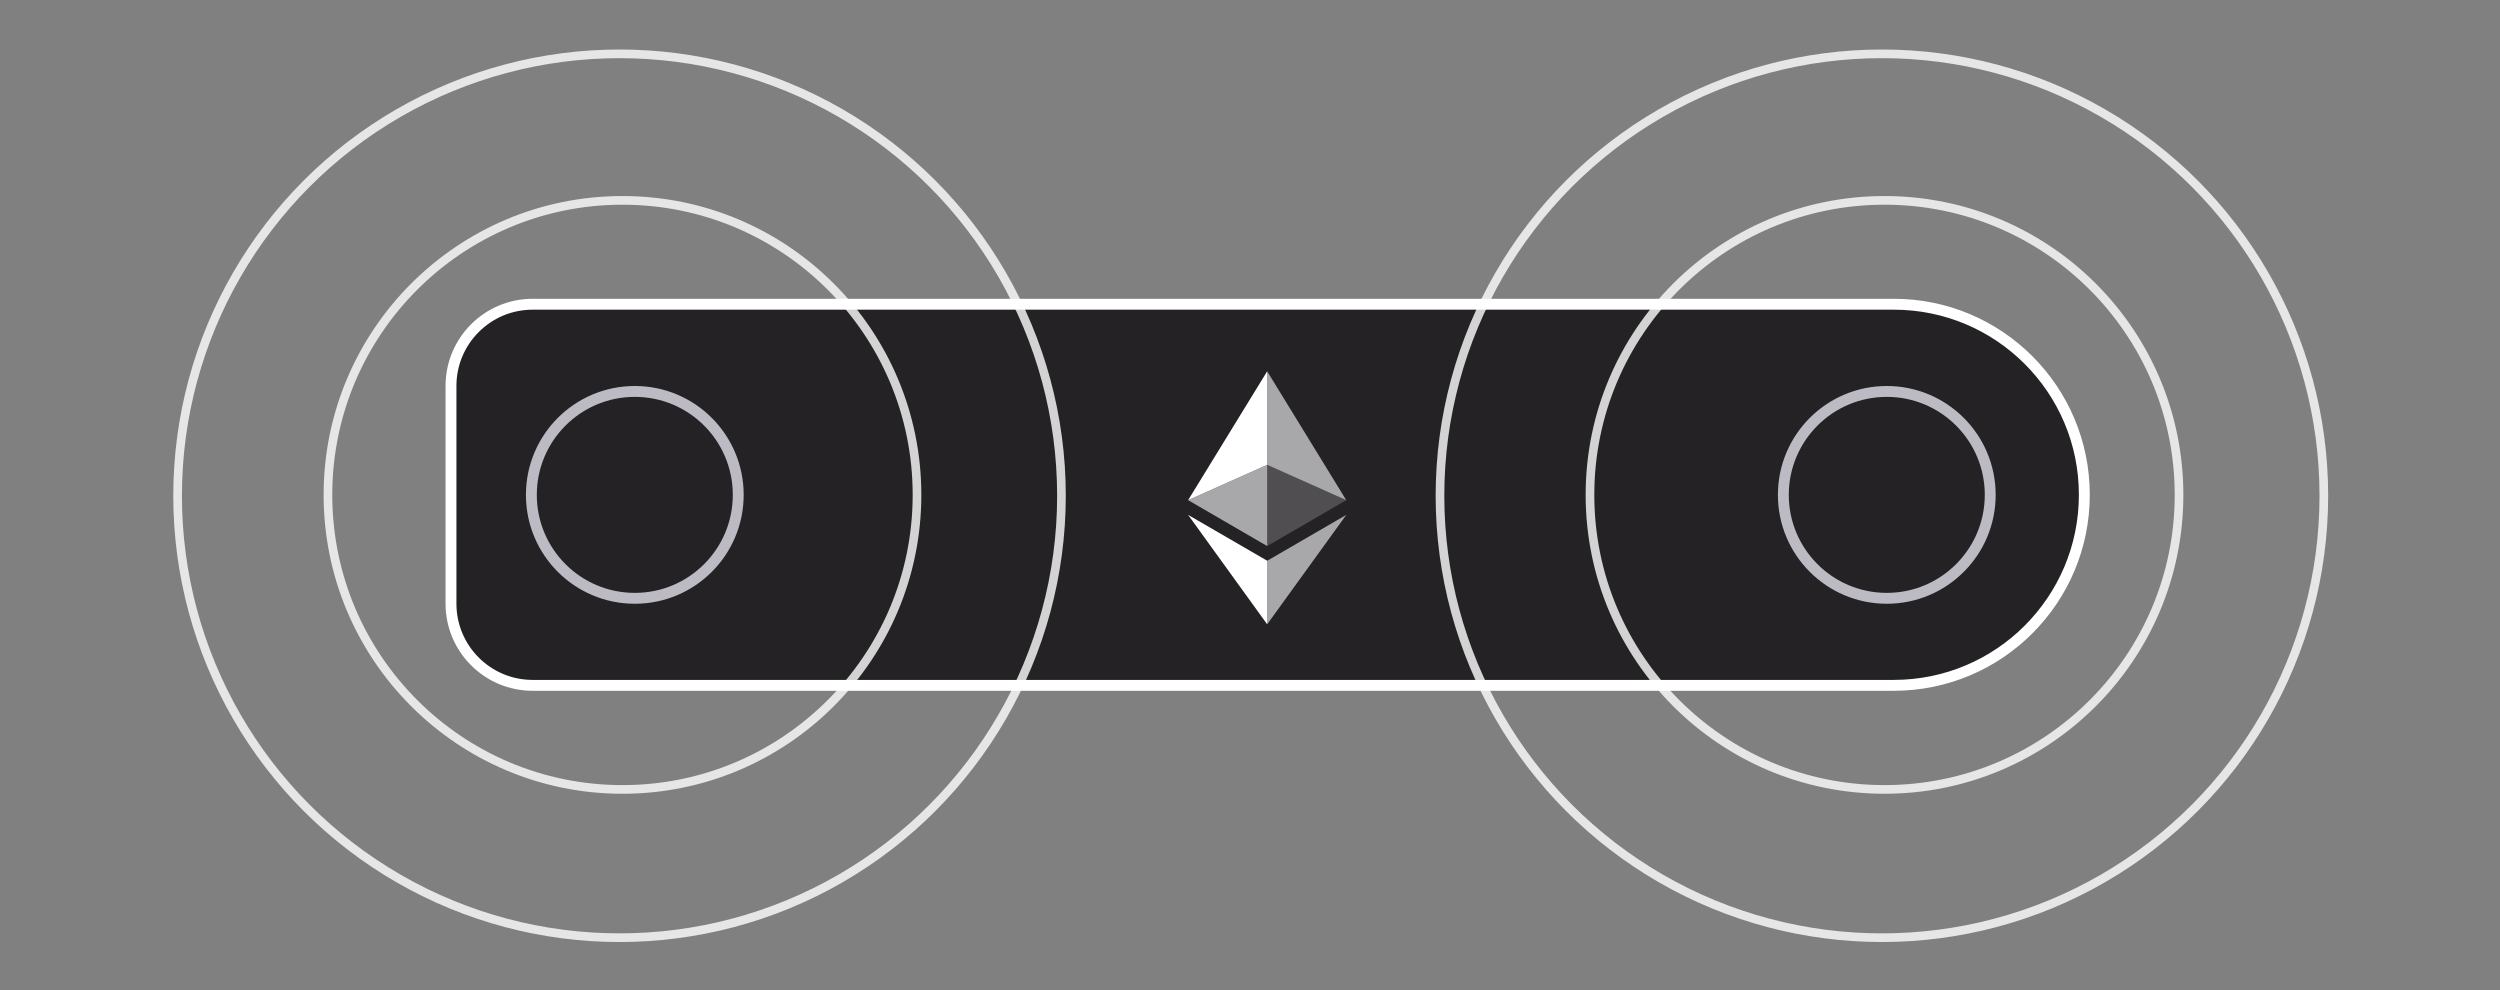 <svg xmlns="http://www.w3.org/2000/svg" width="101" height="40" viewBox="0 0 101 40" fill="none">
<rect x="0" y="0" width="101" height="40" fill="#808080" stroke="none"/>
<defs>
  <style>
    @keyframes c0 {
      0% {
        transform:  translate(0px, 0px);
      }
      20% {
        transform:  translate(0px, 0px);
      }
      30% {
        transform:  translate(0.5px, 0.5px);
      }
      100% {
        transform:  translate(0.5px, 0.5px);
      }
    }

    .c0 {
      animation: c0 1500ms linear infinite normal forwards;
    }

    @keyframes c1 {
      0% {
        opacity: 0.8;
      }
      15% {
        opacity: 0;
      }
      50% {
        opacity: 0;
      }
      65% {
        opacity: 0.8;
      }
      100% {
        opacity: 0.8;
      }
    }

    .c1 {
      animation: c1 1500ms linear infinite normal forwards;
    }

    @keyframes c2 {
      0% {
        opacity: 0.8;
      }
      15% {
        opacity: 0;
      }
      50% {
        opacity: 0;
      }
      65% {
        opacity: 0;
      }
      85% {
        opacity: 0.8;
      }
      100% {
        opacity: 0.8;
      }
    }

    .c2 {
      animation: c2 1500ms linear infinite normal forwards;
    }
  </style>
</defs>
<path d="M18.22 15.591C18.22 13.768 19.697 12.291 21.519 12.291H76.508C80.76 12.291 84.207 15.738 84.207 19.99C84.207 24.241 80.76 27.688 76.508 27.688H21.519C19.697 27.688 18.22 26.211 18.22 24.389V15.591Z" fill="#242225" stroke="white" stroke-width="0.44"/>
<circle class="c0" cx="25.646" cy="19.993" r="4.179" stroke="#BCBAC2" stroke-width="0.44"/>
<circle class="c1" opacity="0.8" cx="25.148" cy="19.994" r="11.899" stroke="white" stroke-width="0.35"/>
<circle class="c2" opacity="0.8" cx="25.029" cy="20.029" r="17.854" stroke="white" stroke-width="0.35"/>
<circle class="c0" cx="76.226" cy="19.993" r="4.179" stroke="#BCBAC2" stroke-width="0.44"/>
<circle class="c1" opacity="0.8" cx="76.134" cy="19.994" r="11.899" stroke="white" stroke-width="0.35"/>
<circle class="c2" opacity="0.8" cx="76.029" cy="20.029" r="17.854" stroke="white" stroke-width="0.35"/>
<path d="M51.194 15V18.779L54.388 20.206L51.194 15Z" fill="white" fill-opacity="0.602"/>
<path d="M51.194 15L48 20.206L51.194 18.779V15Z" fill="white"/>
<path d="M51.194 22.655V25.222L54.39 20.801L51.194 22.655Z" fill="white" fill-opacity="0.602"/>
<path d="M51.194 25.222V22.654L48 20.801L51.194 25.222Z" fill="white"/>
<path d="M51.194 22.061L54.388 20.206L51.194 18.78V22.061Z" fill="white" fill-opacity="0.2"/>
<path d="M48 20.206L51.194 22.061V18.78L48 20.206Z" fill="white" fill-opacity="0.602"/>
</svg>
